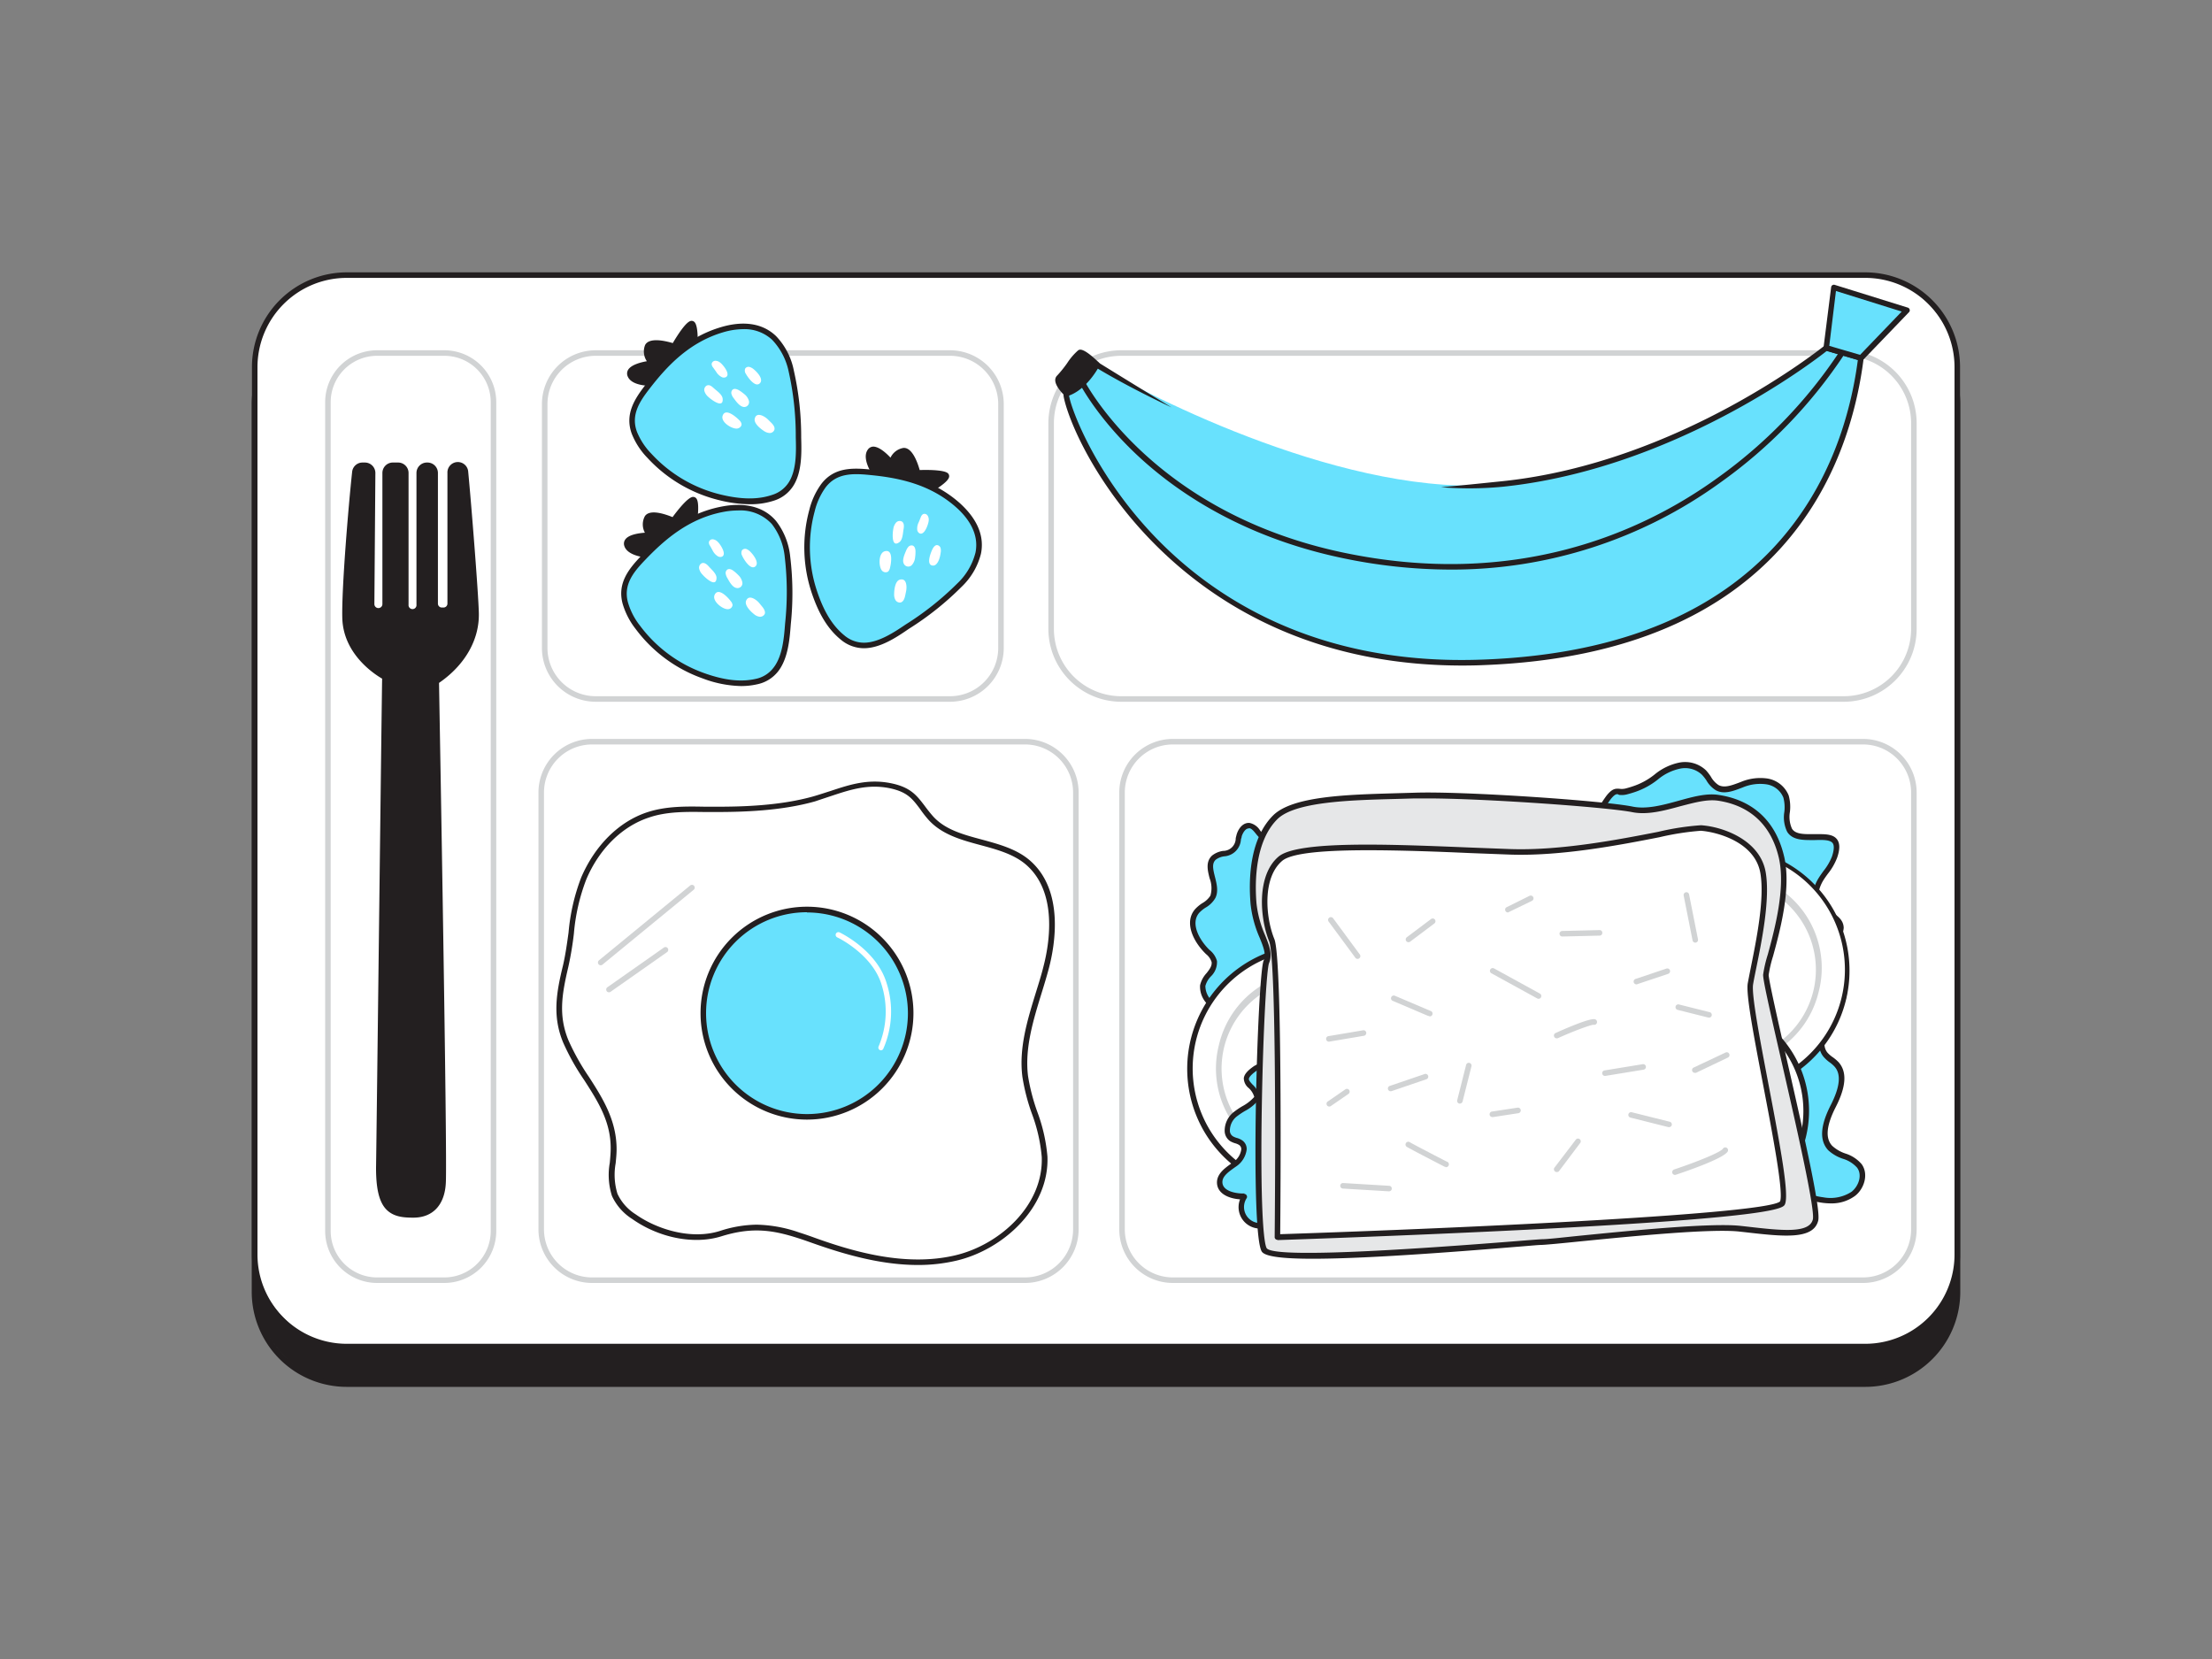 <svg xmlns="http://www.w3.org/2000/svg" viewBox="0 0 400 300"><rect x="0" y="0" width="400" height="300" fill="#808080" stroke="none"/><g id="_426_lunch_flatline" data-name="#426_lunch_flatline"><rect x="46.06" y="56.48" width="307.88" height="193.77" rx="16.63" fill="#231f20"/><path d="M337.31,250.79H62.69a17.19,17.19,0,0,1-17.17-17.17V73.11A17.19,17.19,0,0,1,62.69,55.94H337.31a17.19,17.19,0,0,1,17.17,17.17V233.62A17.19,17.19,0,0,1,337.31,250.79ZM62.69,57A16.1,16.1,0,0,0,46.6,73.11V233.62a16.11,16.11,0,0,0,16.09,16.09H337.31a16.11,16.11,0,0,0,16.09-16.09V73.11A16.1,16.1,0,0,0,337.31,57Z" fill="#231f20"/><rect x="46.06" y="49.75" width="307.88" height="193.77" rx="16.63" fill="#fff"/><path d="M337.31,244H62.69a17.15,17.15,0,0,1-17.13-17.13V66.38A17.15,17.15,0,0,1,62.69,49.25H337.31a17.15,17.15,0,0,1,17.13,17.13V226.89A17.15,17.15,0,0,1,337.31,244ZM62.69,50.25A16.15,16.15,0,0,0,46.56,66.38V226.89A16.15,16.15,0,0,0,62.69,243H337.31a16.15,16.15,0,0,0,16.13-16.13V66.38a16.15,16.15,0,0,0-16.13-16.13Z" fill="#231f20"/><path d="M336.9,232H212.08a9.7,9.7,0,0,1-9.68-9.69v-79a9.7,9.7,0,0,1,9.68-9.69H336.9a9.7,9.7,0,0,1,9.69,9.69v79A9.7,9.7,0,0,1,336.9,232ZM212.08,134.62a8.7,8.7,0,0,0-8.68,8.69v79a8.7,8.7,0,0,0,8.68,8.69H336.9a8.7,8.7,0,0,0,8.69-8.69v-79a8.7,8.7,0,0,0-8.69-8.69Z" fill="#d1d3d4"/><path d="M185.36,232h-78.3a9.7,9.7,0,0,1-9.69-9.69v-79a9.7,9.7,0,0,1,9.69-9.69h78.3a9.7,9.7,0,0,1,9.69,9.69v79A9.7,9.7,0,0,1,185.36,232Zm-78.3-97.38a8.7,8.7,0,0,0-8.69,8.69v79a8.7,8.7,0,0,0,8.69,8.69h78.3a8.7,8.7,0,0,0,8.69-8.69v-79a8.7,8.7,0,0,0-8.69-8.69Z" fill="#d1d3d4"/><path d="M233.85,153.58c-2.24-.63-4.56-.85-6.28-3-.46-.56-.94-1.24-1.66-1.32-.92-.09-1.59.88-1.85,1.78a5.06,5.06,0,0,1-1,2.54c-1,.88-2.6.58-3.55,1.46-1.82,1.67.92,4.88-.19,7.09-.57,1.15-2,1.59-2.85,2.56-1.84,2.13-.13,5.44,1.9,7.4a3.42,3.42,0,0,1,1.21,1.74c.29,1.63-1.84,2.73-2.09,4.36s1.25,2.76,1.8,4.22a8.14,8.14,0,0,1,.28,3c-.1,4.06-.33,11.69,2.87,14.84s6.2-.07,7.9,5.12a8.66,8.66,0,0,0,5.54,5.1,25.62,25.62,0,0,0,7.71,1,5,5,0,0,0,3-.52,4.46,4.46,0,0,0,1.41-1.92c3.25-7.09,2-15.33.76-23-1.24-7.43-2.1-15.15-5.22-22.09a23.43,23.43,0,0,0-6.52-9A8.61,8.61,0,0,0,233.85,153.58Z" fill="#68e1fd"/><path d="M244.19,212.1h-.65a26,26,0,0,1-7.86-1.06,9.14,9.14,0,0,1-5.86-5.42c-.88-2.69-2-2.85-3.61-3.07a6.57,6.57,0,0,1-4.16-1.84c-3.32-3.27-3.13-10.95-3-15.07v-.35a7.07,7.07,0,0,0-.25-2.65,7.5,7.5,0,0,0-.79-1.42,4.42,4.42,0,0,1-1-3.05,4.82,4.82,0,0,1,1.18-2.2c.55-.7,1-1.31.91-2a3,3,0,0,0-1-1.43c-2.39-2.3-4-5.8-2-8.12a6.49,6.49,0,0,1,1.35-1.12,4.12,4.12,0,0,0,1.43-1.34,4.83,4.83,0,0,0-.14-3.12c-.36-1.41-.76-3,.43-4.12a4.13,4.13,0,0,1,2-.85,2.28,2.28,0,0,0,2.29-2.32l.15-.6c.33-1.15,1.19-2.26,2.38-2.13a2.9,2.9,0,0,1,1.85,1.32l.14.18c1.31,1.59,3,2,4.82,2.46l1.22.32h0a9,9,0,0,1,3.26,1.56,23.86,23.86,0,0,1,6.67,9.18c2.68,6,3.72,12.54,4.72,18.89.17,1.11.35,2.22.53,3.31,1.17,7.06,2.63,15.84-.8,23.32a4.79,4.79,0,0,1-1.58,2.12A4.63,4.63,0,0,1,244.19,212.1Zm-18.4-62.29c-.55,0-1,.7-1.25,1.41,0,.19-.09.38-.14.57a3.24,3.24,0,0,1-3,3.06,3.24,3.24,0,0,0-1.55.61c-.71.65-.53,1.62-.14,3.14.31,1.23.66,2.62.06,3.8a4.73,4.73,0,0,1-1.75,1.72,5.91,5.91,0,0,0-1.17.95c-1.7,2,.19,5.09,1.87,6.71a3.87,3.87,0,0,1,1.35,2,3.57,3.57,0,0,1-1.1,2.78,4,4,0,0,0-1,1.73,3.68,3.68,0,0,0,.88,2.36,8.69,8.69,0,0,1,.89,1.61,7.83,7.83,0,0,1,.31,3v.34c-.1,4-.28,11.37,2.73,14.34a5.57,5.57,0,0,0,3.61,1.55c1.64.24,3.34.48,4.41,3.76a8.18,8.18,0,0,0,5.24,4.79,25.35,25.35,0,0,0,7.56,1,4.55,4.55,0,0,0,2.66-.44,3.93,3.93,0,0,0,1.23-1.71c3.3-7.2,1.87-15.81.73-22.73-.19-1.1-.36-2.21-.54-3.32-1-6.29-2-12.79-4.64-18.64a22.92,22.92,0,0,0-6.38-8.81,8.22,8.22,0,0,0-2.92-1.38h0l-1.19-.31c-1.88-.46-3.82-.95-5.34-2.8l-.15-.19c-.36-.44-.73-.9-1.17-.95Z" fill="#231f20"/><circle cx="237.15" cy="193.23" r="21.99" fill="#fff"/><path d="M237.14,215.72a22.49,22.49,0,0,1-19.29-10.94A22.49,22.49,0,1,1,259,198.71h0A22.52,22.52,0,0,1,237.14,215.72Zm0-44A21.49,21.49,0,1,0,258,198.47h0a21.49,21.49,0,0,0-20.84-26.73Zm21.32,26.85h0Z" fill="#231f20"/><path d="M237.14,210.49A17.26,17.26,0,0,1,220.41,189a17.26,17.26,0,1,1,33.47,8.42h0A17.28,17.28,0,0,1,237.14,210.49Zm0-33.52a16.26,16.26,0,1,0,15.79,20.22h0a16.25,16.25,0,0,0-11.8-19.73A16.45,16.45,0,0,0,237.12,177Zm16.28,20.34h0Z" fill="#d1d3d4"/><path d="M295.3,142.66a12.93,12.93,0,0,0,4.22-2.28,9.9,9.9,0,0,1,4.23-2,5,5,0,0,1,4.39,1.25c.85.88,1.3,2.17,2.38,2.75,1.36.74,3,0,4.47-.54a8.67,8.67,0,0,1,4.52-.58A4.47,4.47,0,0,1,323,144c.67,2-.42,4.32.63,6.1,1.93,3.24,10.31-1.58,8.14,4.88-.5,1.49-1.63,2.67-2.47,4s-1.35,3.12-.52,4.46c1.08,1.77,4.11,2.26,4.17,4.33,0,1.37-1.36,2.29-2.08,3.45a4,4,0,0,0,.42,4.64c.52.58,1.21,1,1.67,1.61,1.44,2,0,4.66-1.47,6.62s-2.86,4.7-1.37,6.61c.55.69,1.38,1.1,2,1.75,1.83,2,.67,5.19-.56,7.6s-2.39,5.61-.55,7.61c1.42,1.54,4.06,1.56,5.28,3.26s.42,3.9-1.1,5.05a7.44,7.44,0,0,1-5.47,1.08c-4.77-.63-8.86-3.56-12.92-6.12a102.38,102.38,0,0,0-16.82-8.57c-4.63-1.84-9.43-3.37-13.58-6.12s-7.66-7-8.07-11.95c-.38-4.7,1.21-11,2.45-15.59a105,105,0,0,1,6.08-16.56c1.16-2.51,2.33-5.87,4.11-8,1.46-1.75,1.58-.67,3.22-1.11C294.55,142.89,294.94,142.77,295.3,142.66Z" fill="#68e1fd"/><path d="M331.12,217.61a11.87,11.87,0,0,1-1.52-.1c-4.33-.58-8.1-3-11.74-5.32l-1.38-.88a103,103,0,0,0-16.74-8.53c-.95-.38-1.91-.74-2.87-1.11a54.4,54.4,0,0,1-10.8-5c-4.89-3.23-7.91-7.72-8.29-12.33s1-10.54,2.47-15.76a105.92,105.92,0,0,1,6.1-16.64c.28-.61.57-1.26.86-1.94a25.11,25.11,0,0,1,3.33-6.16c1-1.23,1.57-1.27,2.34-1.2a2.87,2.87,0,0,0,1.13-.07c.41-.11.78-.22,1.14-.34a12.51,12.51,0,0,0,4.07-2.19,10.24,10.24,0,0,1,4.45-2.14,5.49,5.49,0,0,1,4.83,1.4,9,9,0,0,1,.9,1.18,4.26,4.26,0,0,0,1.36,1.48c1.05.57,2.38.06,3.68-.42l.37-.14a9.06,9.06,0,0,1,4.79-.62,5,5,0,0,1,3.85,3.06,7.62,7.62,0,0,1,.22,3,5.23,5.23,0,0,0,.37,3c.66,1.1,2.42,1,4.11,1s3.28-.09,4.05.95c.53.72.54,1.81,0,3.34a10.76,10.76,0,0,1-1.66,2.87c-.3.41-.6.82-.86,1.25s-1.41,2.49-.52,3.93a5.7,5.7,0,0,0,1.87,1.6c1.15.75,2.33,1.51,2.37,3a4,4,0,0,1-1.36,2.71,8.11,8.11,0,0,0-.8,1,3.45,3.45,0,0,0,.37,4,8.05,8.05,0,0,0,.68.63,5.84,5.84,0,0,1,1,1c1.26,1.72.77,4.15-1.47,7.2-1.34,1.84-2.67,4.37-1.38,6a5.06,5.06,0,0,0,1,.87,7.75,7.75,0,0,1,1,.85c1.59,1.74,1.43,4.42-.49,8.17-1.7,3.34-1.91,5.64-.62,7a6.65,6.65,0,0,0,2.37,1.38,6.35,6.35,0,0,1,2.95,1.93c1.32,1.84.42,4.5-1.21,5.74A7.1,7.1,0,0,1,331.12,217.61Zm-38.61-74c-.33,0-.6.13-1.21.86a24.91,24.91,0,0,0-3.18,5.92c-.29.68-.58,1.35-.86,2a105.29,105.29,0,0,0-6.05,16.48c-1.32,4.84-2.79,11-2.43,15.42.35,4.3,3.21,8.52,7.84,11.58a54.41,54.41,0,0,0,10.6,5c1,.36,1.93.73,2.89,1.11A104.24,104.24,0,0,1,317,210.46l1.38.89c3.55,2.27,7.22,4.62,11.33,5.16a7,7,0,0,0,5.11-1c1.26-1,2-3,1-4.36a5.54,5.54,0,0,0-2.51-1.59A7.33,7.33,0,0,1,330.6,208c-1.61-1.74-1.46-4.42.46-8.17,1.7-3.34,1.91-5.65.64-7a5.6,5.6,0,0,0-.85-.73,6.23,6.23,0,0,1-1.14-1.05c-1.33-1.69-.86-4.19,1.36-7.22,1.95-2.66,2.45-4.69,1.47-6a5.77,5.77,0,0,0-.86-.85,8.64,8.64,0,0,1-.78-.72,4.49,4.49,0,0,1-.48-5.24,9.32,9.32,0,0,1,.9-1.15,3.3,3.3,0,0,0,1.11-2c0-.94-.9-1.5-1.91-2.16a6.64,6.64,0,0,1-2.19-1.92c-.8-1.3-.6-3.16.53-5,.28-.45.59-.88.9-1.31a10,10,0,0,0,1.52-2.6c.39-1.18.43-2,.12-2.42-.47-.63-1.87-.59-3.22-.55-1.9,0-4,.11-5-1.49a6,6,0,0,1-.52-3.58,6.78,6.78,0,0,0-.17-2.61,3.92,3.92,0,0,0-3.08-2.4,8.09,8.09,0,0,0-4.26.56l-.37.14c-1.43.54-3.06,1.16-4.51.37a5.07,5.07,0,0,1-1.71-1.8,7.87,7.87,0,0,0-.79-1,4.45,4.45,0,0,0-3.94-1.11,9.24,9.24,0,0,0-4,1.94,13.52,13.52,0,0,1-4.36,2.35h0c-.37.12-.77.24-1.19.35a3.75,3.75,0,0,1-1.49.11Zm2.79-.91h0Z" fill="#231f20"/><circle cx="312.09" cy="175.36" r="21.99" fill="#fff"/><path d="M312.13,197.86a22.76,22.76,0,0,1-5.53-.69,22.34,22.34,0,1,1,5.53.69Zm0-44a21.49,21.49,0,1,0,20.84,26.73h0a21.49,21.49,0,0,0-20.84-26.73Z" fill="#231f20"/><path d="M312.12,192.62a17.29,17.29,0,0,1-16.77-21.47,17.26,17.26,0,1,1,33.47,8.42h0a17.25,17.25,0,0,1-16.7,13.05Zm0-33.52a16.26,16.26,0,1,0,8.34,30.21,16.26,16.26,0,0,0-4.38-29.72A16.33,16.33,0,0,0,312.09,159.1Zm16.25,20.34h0Z" fill="#d1d3d4"/><circle cx="307.15" cy="200.87" r="19.49" fill="#fff"/><path d="M307.14,220.87a20,20,0,1,1,19.39-15.12h0A20,20,0,0,1,307.14,220.87Zm0-39a19,19,0,0,0-4.59,37.41,19,19,0,0,0,23-13.79h0a19,19,0,0,0-13.78-23A19.08,19.08,0,0,0,307.11,181.88Zm18.94,23.74h0Z" fill="#231f20"/><path d="M307.17,216.23a15.37,15.37,0,0,1-14.91-19.1A15.35,15.35,0,0,1,322,204.62h0a15.37,15.37,0,0,1-14.87,11.61Zm0-29.71a14.35,14.35,0,1,0,13.92,17.85h0A14.37,14.37,0,0,0,310.65,187,14.58,14.58,0,0,0,307.15,186.52Z" fill="#d1d3d4"/><path d="M227.29,198.49c-1,1.4-2.74,2-4,3.09s-2,3.45-.52,4.36c.53.33,1.21.36,1.7.75,1.2,1,.17,2.92-1.07,3.82s-2.86,1.86-2.79,3.4c.08,1.89,2.57,2.53,4.47,2.49a3.4,3.4,0,0,0,3.84,5.12,10.38,10.38,0,0,0,2.26-1.29c2.61-1.63,5.92-2.09,8.17-4.18,3.27-3,3.1-8.18,2.33-12.56s-2.25-11.39-7.69-11.92a13.5,13.5,0,0,0-6.92,1.6C223.25,195.78,227,196,227.29,198.49Z" fill="#68e1fd"/><path d="M227.93,222.16a3.87,3.87,0,0,1-3.69-5.28c-2.13-.15-4.09-1.07-4.17-2.95-.07-1.64,1.41-2.69,2.59-3.53l.41-.29a3.32,3.32,0,0,0,1.39-2.25.91.91,0,0,0-.34-.78,2.49,2.49,0,0,0-.77-.34,4.25,4.25,0,0,1-.89-.38,2.25,2.25,0,0,1-1-1.8,4.29,4.29,0,0,1,1.51-3.36,14.17,14.17,0,0,1,1.67-1.15,7.74,7.74,0,0,0,2.17-1.69,3.41,3.41,0,0,0-1-1.6,2.33,2.33,0,0,1-.89-1.78c.07-.69.65-1.38,1.88-2.22a13.74,13.74,0,0,1,7.25-1.68c6.07.58,7.46,8.51,8.13,12.32,1.09,6.2.28,10.46-2.48,13a14.81,14.81,0,0,1-4.84,2.66,21.06,21.06,0,0,0-3.4,1.58l-.53.35a7,7,0,0,1-1.86,1A3.65,3.65,0,0,1,227.93,222.16ZM225,215.9a.48.48,0,0,1,.43.26.49.49,0,0,1,0,.52,2.9,2.9,0,0,0,3.28,4.36,6.56,6.56,0,0,0,1.59-.87l.55-.36a20.65,20.65,0,0,1,3.57-1.67,13.94,13.94,0,0,0,4.53-2.46c2.49-2.3,3.2-6.26,2.17-12.11-.95-5.43-2.56-11-7.23-11.5a13.18,13.18,0,0,0-6.6,1.51c-1.15.8-1.42,1.26-1.45,1.51s.22.55.63,1a4,4,0,0,1,1.3,2.35.52.52,0,0,1-.09.34,7.84,7.84,0,0,1-2.57,2.13,14.18,14.18,0,0,0-1.56,1.06,3.27,3.27,0,0,0-1.15,2.52,1.21,1.21,0,0,0,.57,1,3.14,3.14,0,0,0,.67.28,3.13,3.13,0,0,1,1.08.51,1.88,1.88,0,0,1,.72,1.58,4.34,4.34,0,0,1-1.8,3l-.42.29c-1.09.78-2.22,1.58-2.17,2.67.07,1.66,2.62,2.05,4,2Z" fill="#231f20"/><path d="M314.7,222.22c7.15.82,12.81,1.62,13.62-1.57s-9.09-42.08-9-44.36,4.59-13.66,2.8-21.28-7-10.09-11.44-10.74-10.49,3.16-15.54,2.11-30.49-2.81-39.38-2.5-21.33.1-25.18,3.92-4.35,10.41-3.92,15.6,3.4,8,2.32,10.54-2.41,49.19-.37,52.11,46.39-1.23,50.23-1.41S307.55,221.41,314.7,222.22Z" fill="#e6e7e8"/><path d="M237.4,227.62c-5.72,0-8.62-.43-9.21-1.27-2.2-3.13-.8-50.06.31-52.63.49-1.12,0-2.39-.71-4.14a20.57,20.57,0,0,1-1.65-6.13c-.42-5,0-11.93,4.08-16,3.52-3.49,13.36-3.75,22-4l3.5-.1c8.7-.32,34.37,1.44,39.51,2.51,2.56.52,5.47-.28,8.28-1.05,2.59-.72,5.05-1.4,7.23-1.07,4.38.64,10,3.1,11.89,11.15,1.34,5.72-.75,13.42-2,18a22.52,22.52,0,0,0-.8,3.4c0,.82,1.54,7.73,3.21,15,3.55,15.51,6.23,27.53,5.75,29.44-.88,3.5-6.33,2.88-13.23,2.09l-1-.11c-5.18-.59-20,.9-28.89,1.78-3.25.33-5.82.58-6.86.63-.63,0-2.42.18-4.89.37C256.53,226.93,244.68,227.62,237.4,227.62Zm20.73-83.24c-.87,0-1.65,0-2.33,0l-3.51.1c-8.07.21-18.1.48-21.31,3.66-4,4-4.09,11.23-3.77,15.18a19.62,19.62,0,0,0,1.57,5.82c.74,1.84,1.37,3.44.71,5-.43,1-1.07,11.79-1.31,25.7-.3,17.73.29,25,.89,25.89,1.13,1.43,16.22,1,44.85-1.27,2.48-.2,4.27-.34,4.92-.37,1,0,3.57-.3,6.81-.63,8.91-.89,23.82-2.38,29.12-1.78l1,.11c6.37.73,11.4,1.31,12.05-1.28.46-1.82-3.28-18.14-5.75-28.94-2.1-9.16-3.28-14.4-3.24-15.32a22.92,22.92,0,0,1,.84-3.63c1.22-4.5,3.26-12,2-17.5-1.75-7.46-6.94-9.73-11-10.33-2-.29-4.31.36-6.8,1-2.93.8-6,1.64-8.78,1.06C290.35,145.94,268.33,144.38,258.13,144.38Z" fill="#231f20"/><path d="M231,223.7s89.89-2.94,91.32-6.19-6.51-35.48-5.78-39.61,3.29-14.29,2.28-20.1-7.9-7.85-11.24-8.07-20.36,4.76-34.42,4.31-37.7-2.08-41.63,1.25-3.08,11-1.55,14.73S231,223.7,231,223.7Z" fill="#fff"/><path d="M231,224.2a.5.5,0,0,1-.35-.14.48.48,0,0,1-.15-.37c.17-17.22.2-50.57-1-53.48-1.68-4.16-2.31-11.9,1.69-15.3,3.45-2.93,20-2.25,34.64-1.65l7.33.28c9.17.3,19.72-1.76,26.7-3.12a46.84,46.84,0,0,1,7.74-1.19c4.15.28,10.7,2.77,11.69,8.48.84,4.84-.7,12.45-1.73,17.48-.22,1.09-.41,2-.54,2.79-.33,1.83,1.24,10,2.76,18,2.3,12,3.75,20,3,21.78-.31.69-1,2.31-46.63,4.61-22.4,1.13-44.91,1.87-45.14,1.88Zm16.42-70.45c-7.49,0-13.81.43-15.56,1.92-3.63,3.08-3,10.27-1.41,14.16,1.47,3.66,1.1,47.73,1.05,53.35,35.33-1.16,88.19-3.69,90.39-5.93.68-1.55-1.4-12.41-3.07-21.13s-3.12-16.31-2.77-18.31c.14-.76.33-1.72.55-2.82,1-5,2.53-12.45,1.73-17.1-1-5.76-8.12-7.48-10.78-7.66a49,49,0,0,0-7.48,1.17c-7,1.37-17.63,3.44-26.92,3.14l-7.34-.28C260.06,154,253.37,153.75,247.42,153.75Z" fill="#231f20"/><path d="M290.27,194.56a.5.5,0,0,1-.08-1l6.86-1.12a.5.5,0,0,1,.58.41.51.51,0,0,1-.42.58l-6.86,1.12Z" fill="#d1d3d4"/><path d="M296,178a.5.5,0,0,1-.16-1l5.5-1.85a.5.5,0,0,1,.64.32.51.51,0,0,1-.32.63l-5.5,1.84A.45.45,0,0,1,296,178Z" fill="#d1d3d4"/><path d="M278.22,180.61a.5.5,0,0,1-.24-.06L269.69,176a.5.5,0,0,1,.48-.88l8.29,4.55a.51.51,0,0,1,.2.68A.49.49,0,0,1,278.22,180.61Z" fill="#d1d3d4"/><path d="M281.49,187.76a.5.5,0,0,1-.21-.95c1.83-.83,6.18-2.72,7.12-2.5a.5.5,0,0,1-.23,1c-.55,0-3.79,1.21-6.47,2.43A.52.52,0,0,1,281.49,187.76Z" fill="#d1d3d4"/><path d="M258.45,183.71a.48.48,0,0,1-.2,0l-6.41-2.73a.49.49,0,0,1-.26-.65.5.5,0,0,1,.65-.27l6.41,2.73a.5.5,0,0,1-.19,1Z" fill="#d1d3d4"/><path d="M254.7,170.38a.5.5,0,0,1-.3-.9l4.38-3.29a.5.5,0,0,1,.7.1.51.51,0,0,1-.1.7L255,170.28A.47.47,0,0,1,254.7,170.38Z" fill="#d1d3d4"/><path d="M251.48,197.33A.5.5,0,0,1,251,197a.5.5,0,0,1,.31-.63l6.25-2.13a.5.5,0,1,1,.32.94l-6.24,2.13Z" fill="#d1d3d4"/><path d="M269.9,202a.5.5,0,0,1-.07-1l4.59-.7a.5.5,0,0,1,.15,1L270,202Z" fill="#d1d3d4"/><path d="M301.83,203.82l-.13,0-6.86-1.72a.51.51,0,0,1-.37-.61.5.5,0,0,1,.61-.36l6.87,1.72a.51.51,0,0,1,.36.61A.5.5,0,0,1,301.83,203.82Z" fill="#d1d3d4"/><path d="M282.51,169.35a.5.5,0,0,1,0-1l6.73-.16a.48.48,0,0,1,.51.49.49.49,0,0,1-.48.51l-6.73.16Z" fill="#d1d3d4"/><path d="M264,199.56h-.13a.51.51,0,0,1-.36-.61l1.61-6.38a.5.5,0,0,1,.6-.37.51.51,0,0,1,.37.61l-1.61,6.38A.5.5,0,0,1,264,199.56Z" fill="#d1d3d4"/><path d="M306.56,170.46a.51.51,0,0,1-.49-.4l-1.61-8.12a.51.51,0,0,1,.39-.59.49.49,0,0,1,.59.39l1.61,8.12a.5.5,0,0,1-.39.59Z" fill="#d1d3d4"/><path d="M281.5,211.94a.47.47,0,0,1-.3-.1.5.5,0,0,1-.1-.7l3.82-5a.5.5,0,1,1,.79.6l-3.81,5.06A.5.5,0,0,1,281.5,211.94Z" fill="#d1d3d4"/><path d="M261.38,211a.49.49,0,0,1-.23-.06c-.25-.13-6.17-3.18-6.78-3.57a.5.5,0,0,1,.54-.84c.47.3,5,2.65,6.7,3.52a.5.5,0,0,1-.23,1Z" fill="#d1d3d4"/><path d="M240.35,188.36a.5.5,0,0,1-.09-1l6.23-1.05a.49.49,0,0,1,.57.41.51.51,0,0,1-.41.58l-6.22,1.05Z" fill="#d1d3d4"/><path d="M245.5,173.4a.49.49,0,0,1-.41-.21l-4.83-6.54a.5.5,0,0,1,.81-.6l4.83,6.55a.5.5,0,0,1-.11.7A.53.53,0,0,1,245.5,173.4Z" fill="#d1d3d4"/><path d="M302.89,212.46a.5.5,0,0,1-.48-.34.52.52,0,0,1,.32-.64c4-1.33,8.41-3.1,8.83-3.76a.5.5,0,0,1,.85.53c-.8,1.26-7.37,3.52-9.36,4.18Z" fill="#d1d3d4"/><path d="M306.48,194a.5.5,0,0,1-.22-.95l5.78-2.72a.49.49,0,0,1,.66.24.5.5,0,0,1-.24.67L306.69,194A.52.52,0,0,1,306.48,194Z" fill="#d1d3d4"/><path d="M309,184l-.12,0-5.5-1.38A.51.51,0,0,1,303,182a.5.5,0,0,1,.61-.36l5.5,1.38a.5.5,0,0,1-.13,1Z" fill="#d1d3d4"/><path d="M272.67,165a.5.5,0,0,1-.44-.28.49.49,0,0,1,.22-.67l4.13-2.05a.5.5,0,0,1,.45.9l-4.13,2A.49.49,0,0,1,272.67,165Z" fill="#d1d3d4"/><path d="M251.15,215.43h0l-8.32-.5a.5.5,0,1,1,.06-1l8.32.5a.49.49,0,0,1,.47.52A.5.5,0,0,1,251.15,215.43Z" fill="#d1d3d4"/><path d="M240.38,200.1a.5.5,0,0,1-.29-.91l3.19-2.2a.49.49,0,0,1,.69.12.51.51,0,0,1-.12.7l-3.19,2.2A.51.51,0,0,1,240.38,200.1Z" fill="#d1d3d4"/><path d="M171.74,126.9H107.67A9.73,9.73,0,0,1,98,117.19V73.05a9.73,9.73,0,0,1,9.72-9.71h64.07a9.73,9.73,0,0,1,9.72,9.71v44.14A9.73,9.73,0,0,1,171.74,126.9ZM107.67,64.34A8.73,8.73,0,0,0,99,73.05v44.14a8.73,8.73,0,0,0,8.72,8.71h64.07a8.73,8.73,0,0,0,8.72-8.71V73.05a8.73,8.73,0,0,0-8.72-8.71Z" fill="#d1d3d4"/><path d="M333.41,126.9H202.75a13.19,13.19,0,0,1-13.17-13.17V76.51a13.19,13.19,0,0,1,13.17-13.17H333.41a13.19,13.19,0,0,1,13.18,13.17v37.22A13.19,13.19,0,0,1,333.41,126.9ZM202.75,64.34a12.18,12.18,0,0,0-12.17,12.17v37.22a12.18,12.18,0,0,0,12.17,12.17H333.41a12.19,12.19,0,0,0,12.18-12.17V76.51a12.19,12.19,0,0,0-12.18-12.17Z" fill="#d1d3d4"/><path d="M144.37,223.35c-5-1.59-8.78-2-14.12-.3-5.13,1.6-11.38,0-15.69-3.08a9.36,9.36,0,0,1-3.47-3.94c-1-2.57-.22-5.46-.19-8.24.11-7.92-5.89-12.76-8.66-19.55-1.93-4.74-1.11-8.92,0-13.58,1.25-5.32,1-10.7,3.26-15.86s6.29-9.73,11.63-11.49c3.95-1.29,8.21-1,12.36-1,5.8,0,12.11-.32,17.72-1.91,4.73-1.34,8.58-3.4,13.78-2.34,4.36.89,4.71,2.91,7.23,5.78,4.31,4.89,12.65,3.86,17.57,8.06,5.15,4.4,5.09,12.38,3.38,18.93s-4.67,13.07-3.82,19.78c.63,5,3.31,9.54,3.51,14.53.34,8.79-7.49,16.3-16.06,18.31s-17.55-.26-25.82-3.25C146.06,223.91,145.19,223.62,144.37,223.35Z" fill="#fff"/><path d="M166,228.75c-6.91,0-13.68-2.05-19.18-4-.9-.32-1.75-.62-2.58-.88h0c-4.62-1.48-8.36-2-13.81-.3-4.91,1.53-11.24.3-16.12-3.15a9.72,9.72,0,0,1-3.65-4.16,12.52,12.52,0,0,1-.39-6c.07-.81.15-1.64.16-2.44.07-4.95-2.3-8.64-4.81-12.54a41.79,41.79,0,0,1-3.81-6.82c-1.94-4.75-1.21-8.93,0-13.89.46-2,.73-4,1-5.92a36.53,36.53,0,0,1,2.3-10c2.5-5.81,6.85-10.1,11.93-11.77,3.4-1.12,7-1.07,10.54-1l2,0c4.64,0,11.51-.17,17.57-1.89,1-.29,2-.63,3-.94,3.51-1.17,6.83-2.26,11-1.41,3.5.72,4.61,2.19,6,4,.44.6.91,1.21,1.5,1.89,2.19,2.49,5.47,3.37,8.94,4.3,3,.82,6.19,1.67,8.58,3.71,6.35,5.43,4.58,15.4,3.53,19.44-.42,1.6-.92,3.23-1.41,4.81-1.48,4.82-3,9.81-2.39,14.78a35.79,35.79,0,0,0,1.68,6.49,30.4,30.4,0,0,1,1.83,8.08c.36,9.28-8.08,16.86-16.44,18.82A30.32,30.32,0,0,1,166,228.75Zm-29.19-7.29a24.73,24.73,0,0,1,7.74,1.42h0c.83.26,1.7.56,2.61.89,7.22,2.61,16.64,5.33,25.55,3.24,8-1.87,16-9,15.67-17.81a29.79,29.79,0,0,0-1.78-7.81,35.79,35.79,0,0,1-1.72-6.68c-.66-5.18.91-10.27,2.43-15.2.48-1.56,1-3.18,1.39-4.77,1-3.85,2.71-13.36-3.21-18.42-2.22-1.89-5.26-2.71-8.19-3.5-3.46-.93-7-1.9-9.43-4.61-.62-.71-1.12-1.37-1.55-2-1.38-1.82-2.28-3-5.41-3.67-3.93-.8-7.13.25-10.51,1.37-1,.33-2,.66-3,1-6.18,1.75-13.14,1.92-17.85,1.93l-2,0c-3.43-.05-7-.11-10.21,1-4.82,1.58-9,5.67-11.33,11.21a35.51,35.51,0,0,0-2.23,9.75,59.08,59.08,0,0,1-1,6c-1.16,4.94-1.84,8.79,0,13.29a41.85,41.85,0,0,0,3.72,6.65c2.48,3.85,5,7.84,5,13.09,0,.84-.09,1.7-.17,2.53a11.69,11.69,0,0,0,.33,5.52,8.75,8.75,0,0,0,3.29,3.71c3.8,2.69,10,4.66,15.25,3A22.15,22.15,0,0,1,136.78,221.46Z" fill="#231f20"/><ellipse cx="145.93" cy="183.21" rx="18.74" ry="18.75" fill="#68e1fd"/><path d="M145.93,202.46a19.25,19.25,0,1,1,19.25-19.25A19.26,19.26,0,0,1,145.93,202.46Zm0-37.5a18.25,18.25,0,1,0,18.25,18.25A18.26,18.26,0,0,0,145.93,165Z" fill="#231f20"/><path d="M108.63,174.55a.5.5,0,0,1-.39-.18.52.52,0,0,1,.07-.71l16.5-13.54a.5.5,0,0,1,.7.07.5.5,0,0,1-.07.71l-16.5,13.54A.51.51,0,0,1,108.63,174.55Z" fill="#d1d3d4"/><path d="M159.33,189.93a.46.46,0,0,1-.23-.05.5.5,0,0,1-.21-.67,16.13,16.13,0,0,0,.51-11.2c-1.67-5.45-7.89-8.47-8-8.5a.51.51,0,0,1-.24-.67.5.5,0,0,1,.67-.23c.27.13,6.68,3.23,8.48,9.11a16.77,16.77,0,0,1-.59,11.95A.48.48,0,0,1,159.33,189.93Z" fill="#fff"/><path d="M110.12,179.44a.49.49,0,0,1-.41-.21.51.51,0,0,1,.12-.7l10.22-7.18a.5.5,0,0,1,.7.12.51.51,0,0,1-.12.7l-10.22,7.18A.52.52,0,0,1,110.12,179.44Z" fill="#d1d3d4"/><path d="M80.35,232H68.19a9.41,9.41,0,0,1-9.39-9.4V72.73a9.4,9.4,0,0,1,9.39-9.39H80.35a9.4,9.4,0,0,1,9.39,9.39V222.6A9.41,9.41,0,0,1,80.35,232ZM68.19,64.34a8.39,8.39,0,0,0-8.39,8.39V222.6a8.4,8.4,0,0,0,8.39,8.4H80.35a8.4,8.4,0,0,0,8.39-8.4V72.73a8.39,8.39,0,0,0-8.39-8.39Z" fill="#d1d3d4"/><path d="M81.48,85.53v23.61a1.25,1.25,0,0,1-1.25,1.25h-.3a1.25,1.25,0,0,1-1.25-1.25V85.53a1.34,1.34,0,0,0-1.35-1.35h-.11a1.34,1.34,0,0,0-1.34,1.35v23.81a1.25,1.25,0,0,1-1.26,1.25h0a1.25,1.25,0,0,1-1.25-1.25V85.53A1.34,1.34,0,0,0,72,84.18H71a1.34,1.34,0,0,0-1.35,1.35v23.71a1.25,1.25,0,0,1-1.25,1.25h0a1.24,1.24,0,0,1-1.25-1.26l.17-23.73A1.34,1.34,0,0,0,66,84.18h-.4a1.33,1.33,0,0,0-1.33,1.19c-.63,5.74-1.94,21.07-1.78,26.43.2,7,7.2,10.6,7.2,10.6s-1,82.43-1.11,88.82c-.13,7.89,2.72,8.43,6.19,8.43s5.16-2.37,5.36-5.78c.3-5.05-1.23-90.67-1.23-90.67,4.8-3.2,7.3-7.7,7.2-12.31-.07-3.55-1.34-19.54-1.92-25.5a1.33,1.33,0,0,0-1.34-1.21h0A1.34,1.34,0,0,0,81.48,85.53Z" fill="#231f20"/><path d="M74.75,220.19c-1.74,0-3.54-.12-4.86-1.45S68,215,68,211.21c.1-6.11,1-82.84,1.1-88.49-1.39-.8-7-4.42-7.2-10.91-.15-5.2,1.1-20.23,1.78-26.5a1.88,1.88,0,0,1,1.87-1.67H66a1.9,1.9,0,0,1,1.88,1.84l-.18,23.76a.72.72,0,0,0,.72.72.72.72,0,0,0,.73-.72V85.53A1.89,1.89,0,0,1,71,83.64h1a1.89,1.89,0,0,1,1.88,1.89v23.81a.72.72,0,1,0,1.43,0V85.53a1.89,1.89,0,0,1,1.88-1.89h.11a1.89,1.89,0,0,1,1.89,1.89v23.61a.71.71,0,0,0,.71.72h.3a.71.71,0,0,0,.71-.72V85.53a1.88,1.88,0,0,1,3.76-.19c.55,5.74,1.84,21.91,1.92,25.54.11,4.81-2.52,9.39-7.2,12.61.11,6.36,1.52,85.49,1.23,90.41C80.42,217.89,78.27,220.19,74.75,220.19ZM65.58,84.72a.79.79,0,0,0-.8.71c-.68,6.24-1.92,21.19-1.78,26.35.19,6.6,6.85,10.11,6.92,10.15a.54.54,0,0,1,.29.48c0,.82-1,82.5-1.11,88.82-.06,3.42.45,5.63,1.56,6.75.92.94,2.25,1.13,4.09,1.13,3.93,0,4.71-3.3,4.83-5.27.29-5-1.23-89.77-1.24-90.63a.54.54,0,0,1,.24-.45c4.52-3,7.06-7.34,7-11.85-.08-3.62-1.37-19.74-1.92-25.47a.81.81,0,0,0-1.61.09v23.61a1.79,1.79,0,0,1-1.79,1.79h-.3a1.79,1.79,0,0,1-1.79-1.79V85.53a.81.81,0,0,0-.81-.81h-.11a.81.81,0,0,0-.81.81v23.81a1.79,1.79,0,1,1-3.57,0V85.53a.81.81,0,0,0-.81-.81H71a.81.81,0,0,0-.81.81v23.71a1.8,1.8,0,0,1-3.6,0l.18-23.74a.81.81,0,0,0-.81-.77Z" fill="#231f20"/><path d="M330.25,62.9s-26,21.26-58.57,24.63c-27.26,2.82-64-15.83-73.4-21.61,0,0-4.29,4.66-5.42,5.19s15.41,51,75.41,48.67c51.39-2,65.43-32.69,68.24-55Z" fill="#68e1fd"/><path d="M264.42,120.35c-49.84,0-69.4-37.63-71.94-48-.23-.93-.27-1.47.17-1.68.76-.36,3.63-3.31,5.26-5.08a.5.5,0,0,1,.63-.09c5,3.09,9.41,5.8,13.32,8.17-5.84-2.75-10.55-5.32-13.49-7.1a46.65,46.65,0,0,1-5.06,4.87c.15,1.77,4.19,13.45,14.79,24.83,10.38,11.15,29.26,24.21,60.15,23,52.85-2,65.13-34.61,67.71-54.19l-5.61-1.63c-2.53,2-27.79,21.38-58.62,24.57a62.74,62.74,0,0,1-11.15.08c3.25-.27,6.88-.65,11.05-1.08,32.05-3.31,58-24.3,58.3-24.51a.51.51,0,0,1,.46-.1l6.26,1.83a.5.5,0,0,1,.36.54c-2.5,19.84-14.75,53.43-68.72,55.49C267,120.33,265.69,120.35,264.42,120.35Z" fill="#231f20"/><path d="M262.32,103a95.86,95.86,0,0,1-19.6-2.09c-18.51-3.89-30.49-12.37-37.29-18.8-7.38-7-10.33-13-10.45-13.21a.5.5,0,0,1,.9-.44c.11.24,12.11,24.13,47.05,31.47,31.22,6.55,54-3.68,67.54-13.43a87.07,87.07,0,0,0,22.23-23,.5.5,0,0,1,.86.51,87.91,87.91,0,0,1-22.48,23.26A82.75,82.75,0,0,1,262.32,103Z" fill="#231f20"/><polygon points="330.25 62.9 331.62 51.97 344.81 56.11 336.51 64.73 330.25 62.9" fill="#68e1fd"/><path d="M336.51,65.23a.36.36,0,0,1-.14,0l-6.26-1.83a.5.5,0,0,1-.36-.54l1.38-10.93a.51.51,0,0,1,.22-.36.52.52,0,0,1,.42-.06L345,55.63a.5.5,0,0,1,.33.35.48.48,0,0,1-.12.47l-8.3,8.63A.48.48,0,0,1,336.51,65.23Zm-5.72-2.69,5.57,1.63,7.53-7.83L332,52.62Z" fill="#231f20"/><path d="M192.86,71.11s-2.15-2-1.31-2.82,3.13-4.19,3.67-4.49,3.06,2.12,3.06,2.12S196.14,70.09,192.86,71.11Z" fill="#231f20"/><path d="M192.86,71.65a.51.51,0,0,1-.37-.15c-.28-.27-1.68-1.67-1.67-2.76a1.12,1.12,0,0,1,.37-.85,21.76,21.76,0,0,0,1.8-2.24,11,11,0,0,1,2-2.32c.27-.15.88-.5,3.7,2.2a.53.53,0,0,1,.11.63c-.09.18-2.28,4.38-5.74,5.46A.45.45,0,0,1,192.86,71.65Zm2.55-7.32c-.3.29-1,1.25-1.56,2a21.61,21.61,0,0,1-1.94,2.39,3.65,3.65,0,0,0,1.09,1.8c2.34-.9,4.05-3.52,4.61-4.47A11.18,11.18,0,0,0,195.41,64.33Z" fill="#231f20"/><path d="M125.53,63.62s.3-5.26-.55-5.06-3.11,4.13-3.11,4.13-4-1.36-4.74-.06.76,3.1.76,3.1-4.59.48-3.87,2.15S119,69.35,119.94,69,125.53,63.62,125.53,63.62Z" fill="#231f20"/><path d="M117.77,69.77c-1.69,0-3.69-.38-4.25-1.68a1.29,1.29,0,0,1,.06-1.21c.55-.92,2.29-1.37,3.39-1.56a3.15,3.15,0,0,1-.31-2.94c.75-1.41,3.61-.75,5-.34.92-1.55,2.37-3.8,3.24-4a.71.71,0,0,1,.64.16c.7.58.69,3.28.57,5.45a.53.53,0,0,1-.15.33c-.78.85-4.73,5.09-5.78,5.49A7.76,7.76,0,0,1,117.77,69.77Zm.81-7.17c-.51,0-.87.09-1,.28-.43.81.38,2.12.7,2.51a.54.54,0,0,1-.36.88c-1.18.12-3.09.58-3.43,1.15a.24.24,0,0,0,0,.25c.52,1.21,4.33,1.15,5.24.8.54-.2,3.06-2.72,5.25-5.08a19.59,19.59,0,0,0-.12-4.14,22,22,0,0,0-2.54,3.7.55.55,0,0,1-.64.25A10.92,10.92,0,0,0,118.58,62.6Zm7,1h0Z" fill="#231f20"/><path d="M143,87.53c1.46-2.31,1.42-5.59,1.34-8.44a53.77,53.77,0,0,0-1.31-12,12.3,12.3,0,0,0-3.09-6c-2.57-2.44-6.12-2.46-9.33-1.52-5.86,1.72-9.92,5.65-13.56,10.34-1.93,2.5-3.57,5.08-2.38,8.32a13.07,13.07,0,0,0,2.74,4.21A25.37,25.37,0,0,0,130.25,90a17.23,17.23,0,0,0,9.55,0A5.91,5.91,0,0,0,143,87.53Z" fill="#68e1fd"/><path d="M135.53,91.18a23.45,23.45,0,0,1-5.39-.71,26,26,0,0,1-13.06-7.67,13.29,13.29,0,0,1-2.84-4.37c-1.29-3.52.51-6.28,2.45-8.79C119.9,65.5,124,61,130.51,59.12c2.82-.82,6.82-1.21,9.81,1.64A12.46,12.46,0,0,1,143.55,67a54.07,54.07,0,0,1,1.33,12.13c.07,2.61.18,6.2-1.42,8.72h0a6.41,6.41,0,0,1-3.5,2.68A13.49,13.49,0,0,1,135.53,91.18ZM134.4,59.52a13.13,13.13,0,0,0-3.61.56c-6.19,1.82-10.2,6.16-13.3,10.17-1.86,2.39-3.43,4.79-2.31,7.83a12.4,12.4,0,0,0,2.64,4,25,25,0,0,0,12.55,7.36c3.75.9,6.7.92,9.27.05a5.47,5.47,0,0,0,3-2.28c1.43-2.26,1.33-5.67,1.26-8.15a53.45,53.45,0,0,0-1.29-11.9,11.75,11.75,0,0,0-3-5.73A7.37,7.37,0,0,0,134.4,59.52Zm8.64,28h0Z" fill="#231f20"/><path d="M131.21,68.22a.86.86,0,0,1-.63,0,2.5,2.5,0,0,1-1.08-1l-.55-.77a1,1,0,0,1-.26-.64.67.67,0,0,1,.66-.57,1.37,1.37,0,0,1,.88.33C130.71,65.91,132.24,67.76,131.21,68.22Z" fill="#fff"/><path d="M134.89,67.62a1,1,0,0,1-.12-1,.73.73,0,0,1,.81-.25,2.07,2.07,0,0,1,.78.46c.5.41,1.84,1.78,1,2.52S135.21,68.2,134.89,67.62Z" fill="#fff"/><path d="M132.67,72a2.1,2.1,0,0,1-.4-.77.77.77,0,0,1,.23-.78c.33-.25.8-.07,1.16.14a7.44,7.44,0,0,1,.92.67,2.38,2.38,0,0,1,.82,1.14.88.88,0,0,1-.94,1.19C133.71,73.48,133.05,72.5,132.67,72Z" fill="#fff"/><path d="M138.81,75.8l.59.58c.39.37.8.88.62,1.38a.89.89,0,0,1-.88.54,2,2,0,0,1-1-.37c-.61-.39-1.89-1.39-1.65-2.26C136.81,74.42,138.27,75.28,138.81,75.8Z" fill="#fff"/><path d="M133.7,76a1.23,1.23,0,0,1,.39.65c.06.43-.38.81-.82.85-.93.08-3-1.18-2.59-2.34C131.2,73.69,133.17,75.45,133.7,76Z" fill="#fff"/><path d="M128.06,71.75c.45.43,2.79,2.27,2.62.35-.06-.77-1.09-1.43-1.6-1.9s-.84-.66-1.28-.48a.89.89,0,0,0-.42,1A2.24,2.24,0,0,0,128.06,71.75Z" fill="#fff"/><path d="M167.06,89.14s4.61-2.55,4-3.17-5.14-.42-5.14-.42-1-4.14-2.49-4-2.22,2.3-2.22,2.3-2.85-3.62-3.88-2.13,1.39,5,2.24,5.6S167.06,89.14,167.06,89.14Z" fill="#231f20"/><path d="M167.06,89.68H167c-1.14-.21-6.83-1.29-7.74-2s-3.66-4.45-2.36-6.33a1.25,1.25,0,0,1,1-.59c1.07,0,2.38,1.19,3.13,2A3.16,3.16,0,0,1,163.37,81c1.59-.12,2.56,2.65,2.94,4,1.8-.06,4.48,0,5.11.59a.71.71,0,0,1,.21.63c-.12.9-2.41,2.34-4.31,3.39A.59.59,0,0,1,167.06,89.68ZM158,81.86h0a.22.22,0,0,0-.21.13c-.75,1.09,1.34,4.27,2.12,4.86a41.6,41.6,0,0,0,7.1,1.73,20.29,20.29,0,0,0,3.44-2.32,22.25,22.25,0,0,0-4.49-.17.58.58,0,0,1-.55-.41c-.42-1.73-1.3-3.63-1.9-3.63h0c-.91.06-1.57,1.42-1.75,1.93a.54.54,0,0,1-.42.36.52.52,0,0,1-.51-.2C160,83.22,158.65,81.86,158,81.86Z" fill="#231f20"/><path d="M156.2,116.72c2.74,0,5.49-1.79,7.85-3.38a53.83,53.83,0,0,0,9.46-7.52,12.34,12.34,0,0,0,3.38-5.8c.7-3.47-1.19-6.48-3.7-8.7-4.57-4-10.07-5.37-16-5.94-3.15-.3-6.2-.3-8.3,2.44a13,13,0,0,0-2.1,4.56,25.37,25.37,0,0,0,.49,14.84,17.29,17.29,0,0,0,5.08,8.08A6,6,0,0,0,156.2,116.72Z" fill="#68e1fd"/><path d="M156.21,117.22h0a6.53,6.53,0,0,1-4.14-1.53c-2.26-1.83-3.92-4.47-5.23-8.31a25.91,25.91,0,0,1-.5-15.14,13.42,13.42,0,0,1,2.18-4.73c2.29-3,5.58-2.92,8.75-2.62,5.2.49,11.21,1.6,16.26,6.06,2.21,2,4.68,5.12,3.86,9.17a12.44,12.44,0,0,1-3.51,6,53.82,53.82,0,0,1-9.54,7.6C162.16,115.22,159.19,117.22,156.21,117.22Zm0-1h0c2.67,0,5.5-1.9,7.56-3.29a53.39,53.39,0,0,0,9.37-7.45,11.57,11.57,0,0,0,3.26-5.56c.72-3.58-1.53-6.45-3.54-8.22-4.84-4.27-10.65-5.34-15.7-5.82-3-.29-5.88-.33-7.85,2.24a12.37,12.37,0,0,0-2,4.39,24.93,24.93,0,0,0,.49,14.55c1.24,3.65,2.8,6.15,4.91,7.86a5.5,5.5,0,0,0,3.52,1.3Z" fill="#231f20"/><path d="M166.21,96.4a.86.86,0,0,1-.34-.54,2.51,2.51,0,0,1,.28-1.45l.35-.87a1.1,1.1,0,0,1,.4-.56.67.67,0,0,1,.84.25,1.4,1.4,0,0,1,.2.92C167.89,94.75,167.15,97,166.21,96.4Z" fill="#fff"/><path d="M168.68,99.19c.17-.3.42-.62.76-.62a.73.73,0,0,1,.65.55,2,2,0,0,1,0,.9c-.07.65-.51,2.51-1.57,2.23S168.36,99.78,168.68,99.19Z" fill="#fff"/><path d="M163.83,99.63a2.35,2.35,0,0,1,.44-.75.77.77,0,0,1,.79-.22c.38.15.48.64.49,1a7.27,7.27,0,0,1-.07,1.14,2.41,2.41,0,0,1-.52,1.3.89.89,0,0,1-1.52-.16C163.09,101.32,163.57,100.24,163.83,99.63Z" fill="#fff"/><path d="M163.86,106.87l-.17.82c-.11.52-.32,1.14-.84,1.26a.92.92,0,0,1-.93-.46,2,2,0,0,1-.23-1.06c0-.72.16-2.34,1-2.6C164,104.45,164,106.14,163.86,106.87Z" fill="#fff"/><path d="M160.94,102.68a1.37,1.37,0,0,1-.34.68.87.87,0,0,1-1.16-.24c-.57-.75-.61-3.17.6-3.45C161.58,99.31,161.14,101.92,160.94,102.68Z" fill="#fff"/><path d="M161.54,95.62c-.13.61-.42,3.57,1.11,2.41.61-.47.62-1.69.75-2.38.08-.47.11-1.05-.29-1.33a.87.87,0,0,0-1.09.2A2.23,2.23,0,0,0,161.54,95.62Z" fill="#fff"/><path d="M125.31,95.52s.84-5.19,0-5.08-3.52,3.78-3.52,3.78-3.88-1.77-4.71-.55.43,3.17.43,3.17-4.61,0-4.07,1.73,4.76,2,5.79,1.7S125.31,95.52,125.31,95.52Z" fill="#231f20"/><path d="M118.11,100.9c-1.8,0-4.69-.49-5.21-2.17a1.28,1.28,0,0,1,.19-1.2c.63-.86,2.41-1.12,3.53-1.2a3.13,3.13,0,0,1,0-3c.9-1.32,3.67-.36,5,.18,1.07-1.45,2.75-3.53,3.64-3.65a.76.76,0,0,1,.62.23c.63.65.35,3.34,0,5.48a.61.61,0,0,1-.18.32c-.86.76-5.23,4.57-6.32,4.86A5.3,5.3,0,0,1,118.11,100.9Zm0-7.13c-.32,0-.56.06-.65.2-.52.76.14,2.11.44,2.57a.57.57,0,0,1,0,.55.56.56,0,0,1-.48.28c-1.19,0-3.13.26-3.53.8a.24.24,0,0,0,0,.24c.39,1.26,4.18,1.6,5.13,1.34a41.87,41.87,0,0,0,5.75-4.5,20.18,20.18,0,0,0,.3-4.13,22.27,22.27,0,0,0-2.91,3.41.55.55,0,0,1-.66.18A9.7,9.7,0,0,0,118.15,93.77Zm7.16,1.75h0Z" fill="#231f20"/><path d="M140.25,121.12c1.69-2.15,2-5.41,2.2-8.25a53.12,53.12,0,0,0-.06-12.09,12.29,12.29,0,0,0-2.45-6.24c-2.3-2.7-5.84-3.08-9.13-2.48-6,1.1-10.45,4.59-14.55,8.88-2.19,2.29-4.08,4.68-3.23,8a13.29,13.29,0,0,0,2.28,4.46,25.34,25.34,0,0,0,12,8.8,17.23,17.23,0,0,0,9.49,1A6,6,0,0,0,140.25,121.12Z" fill="#68e1fd"/><path d="M134,124.06a20.69,20.69,0,0,1-6.88-1.36,25.87,25.87,0,0,1-12.2-9,13.49,13.49,0,0,1-2.36-4.64c-.92-3.64,1.15-6.19,3.35-8.5,3.61-3.78,8.2-7.81,14.82-9,2.9-.53,6.92-.5,9.6,2.64a12.6,12.6,0,0,1,2.57,6.5A54.56,54.56,0,0,1,143,112.9c-.2,2.62-.47,6.19-2.31,8.53h0a6.45,6.45,0,0,1-3.76,2.31A13.06,13.06,0,0,1,134,124.06Zm-.57-31.75a14.18,14.18,0,0,0-2.52.24c-6.34,1.16-10.78,5.07-14.28,8.74-2.09,2.18-3.9,4.41-3.1,7.55a12.29,12.29,0,0,0,2.2,4.3,24.88,24.88,0,0,0,11.72,8.62c3.64,1.28,6.57,1.6,9.22,1a5.36,5.36,0,0,0,3.19-2h0c1.66-2.1,1.92-5.5,2.11-8a53.76,53.76,0,0,0-.06-12,11.59,11.59,0,0,0-2.34-6A7.73,7.73,0,0,0,133.42,92.31Zm6.83,28.81h0Z" fill="#231f20"/><path d="M130.48,100.69a.92.92,0,0,1-.63-.07,2.56,2.56,0,0,1-1-1.11l-.46-.82a1,1,0,0,1-.2-.67.68.68,0,0,1,.72-.5,1.44,1.44,0,0,1,.84.42C130.22,98.34,131.55,100.33,130.48,100.69Z" fill="#fff"/><path d="M134.2,100.48a1,1,0,0,1,0-1,.74.74,0,0,1,.84-.17,2.24,2.24,0,0,1,.72.54c.46.46,1.65,2,.78,2.62S134.46,101.09,134.2,100.48Z" fill="#fff"/><path d="M131.54,104.55a2.18,2.18,0,0,1-.31-.8.76.76,0,0,1,.31-.76c.36-.21.8,0,1.13.26a6.87,6.87,0,0,1,.85.76,2.37,2.37,0,0,1,.7,1.22.88.88,0,0,1-1.06,1.09C132.42,106.18,131.87,105.14,131.54,104.55Z" fill="#fff"/><path d="M137.25,109l.53.64c.35.41.71,1,.48,1.43a.93.93,0,0,1-.93.45,1.93,1.93,0,0,1-1-.48c-.57-.45-1.74-1.58-1.41-2.41C135.41,107.43,136.77,108.44,137.25,109Z" fill="#fff"/><path d="M132.15,108.72a1.3,1.3,0,0,1,.32.68.85.85,0,0,1-.9.76c-.94,0-2.86-1.48-2.34-2.6C129.9,106.13,131.68,108.08,132.15,108.72Z" fill="#fff"/><path d="M127,103.87c.4.48,2.54,2.55,2.57.62,0-.76-.94-1.53-1.4-2.06-.32-.36-.76-.74-1.22-.6a.89.89,0,0,0-.52,1A2.22,2.22,0,0,0,127,103.87Z" fill="#fff"/></g></svg>